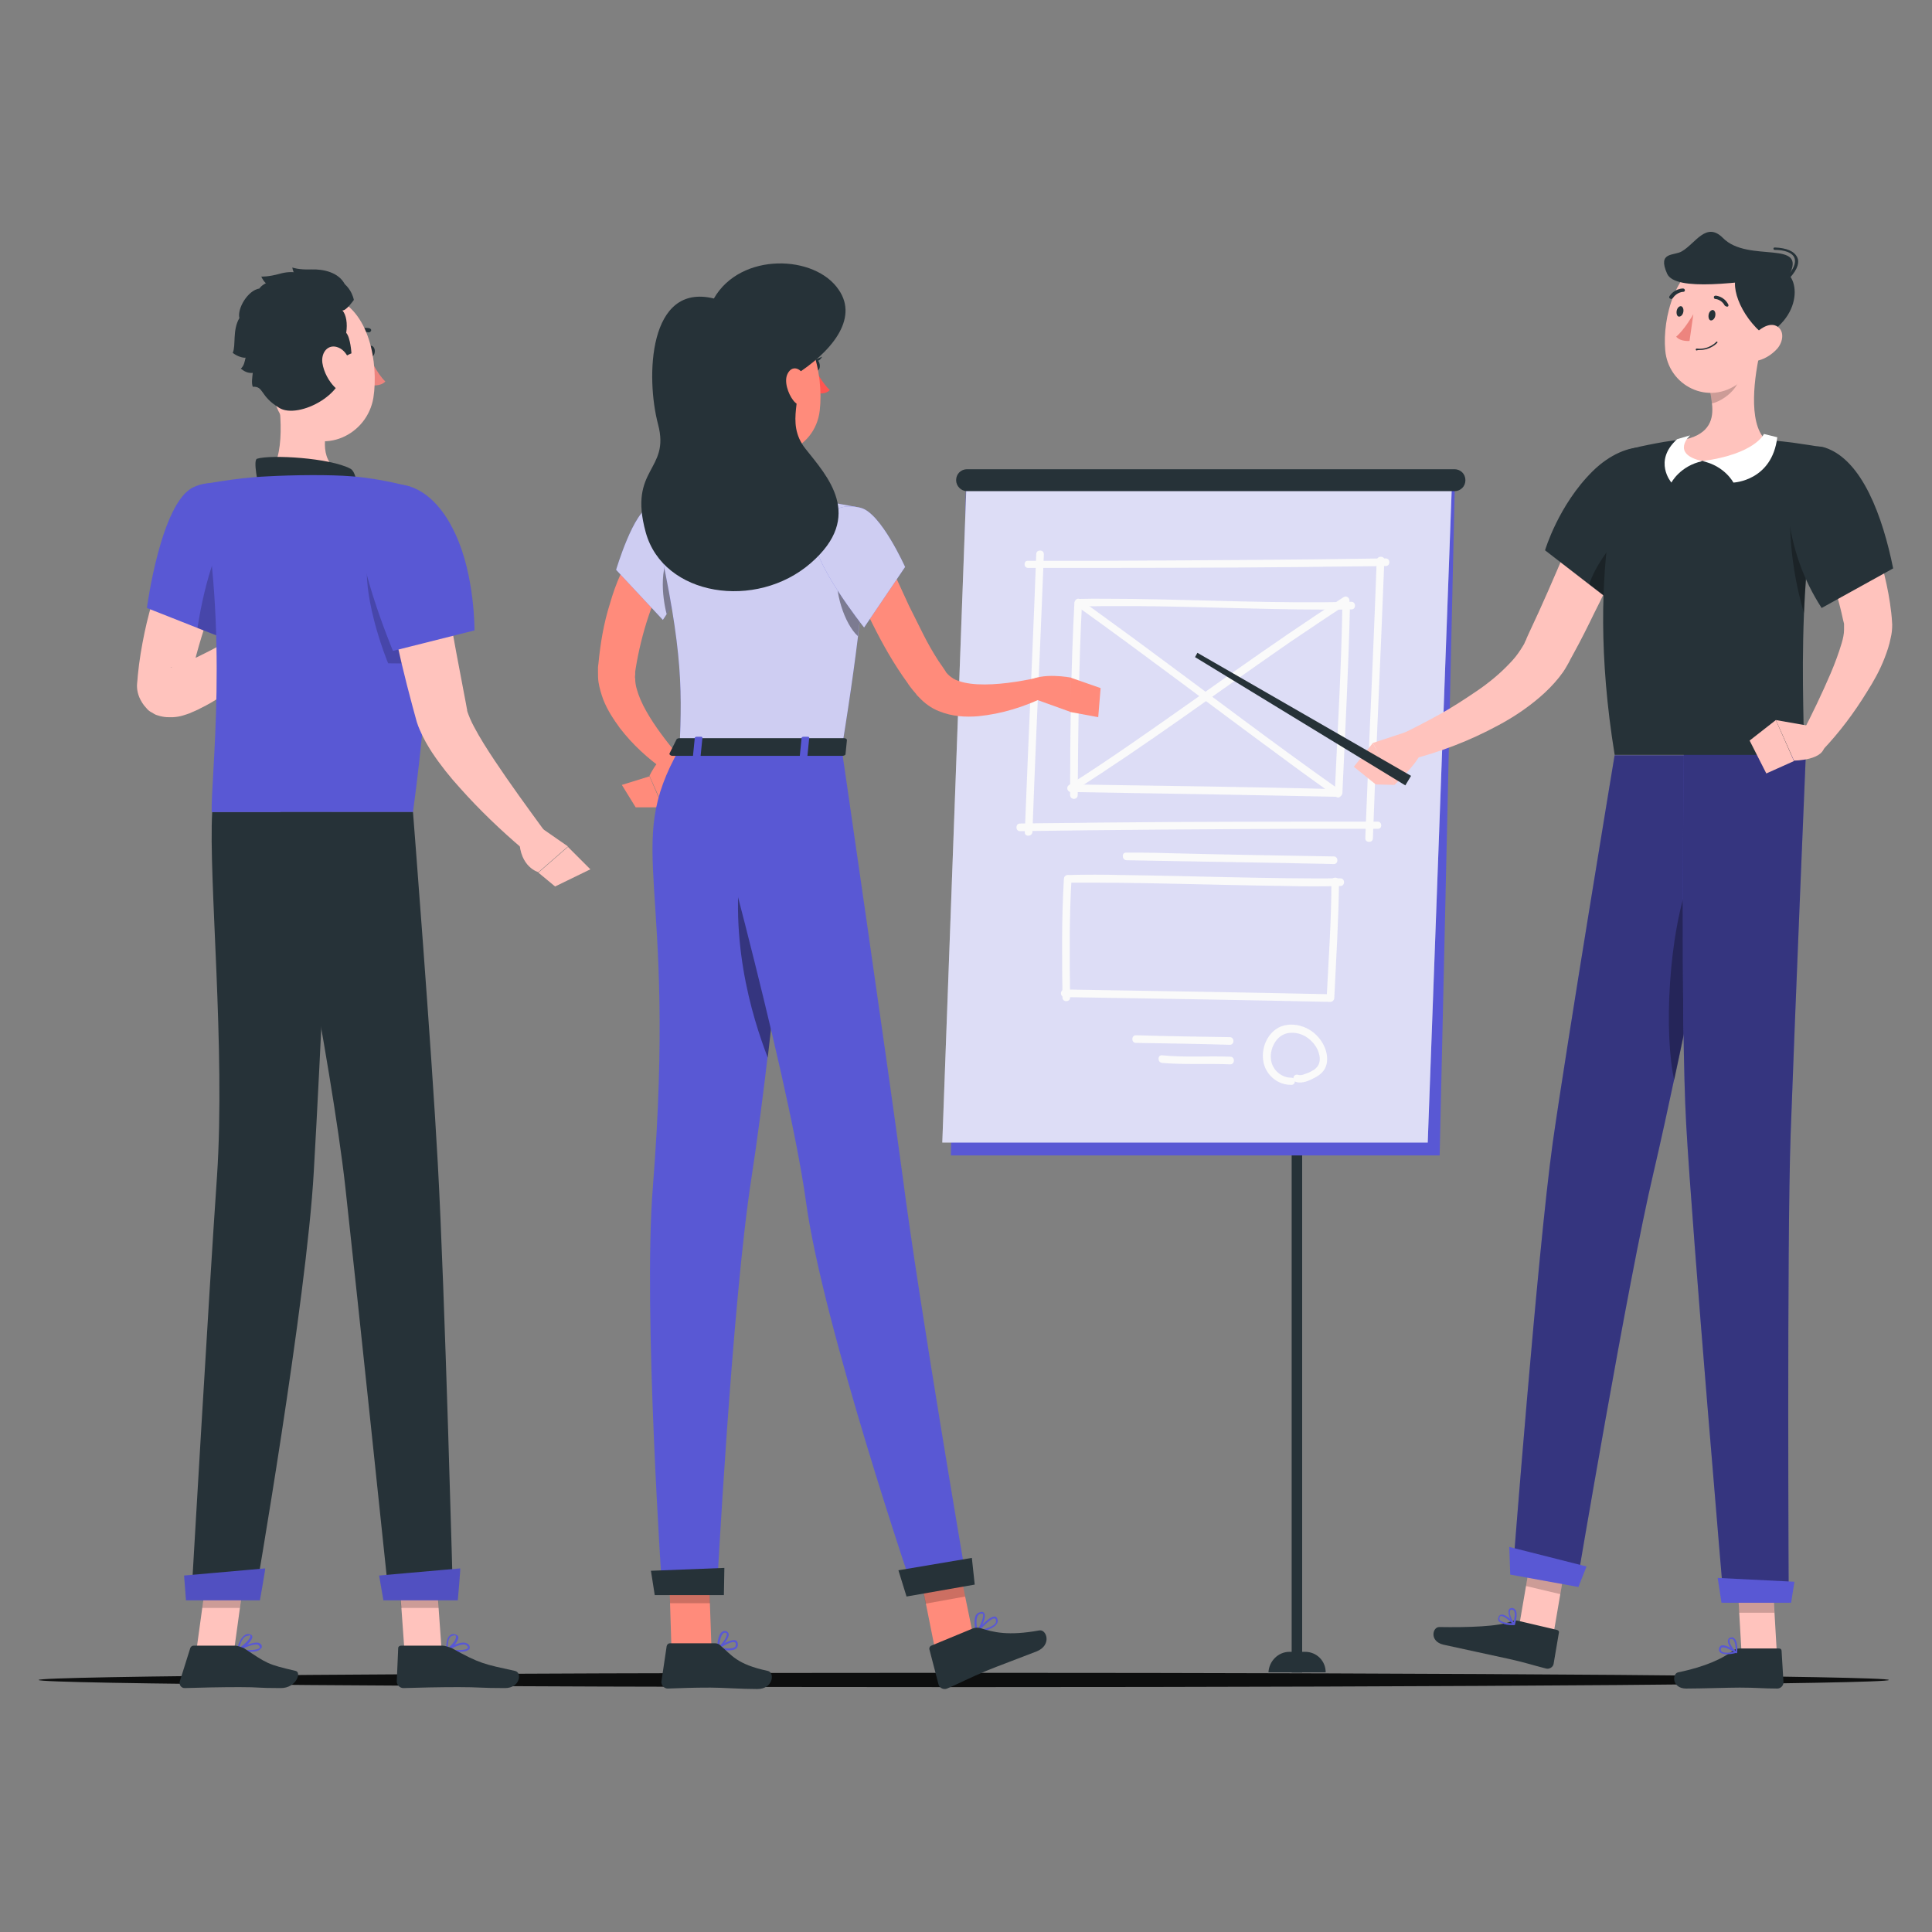 <svg width="150" height="150" viewBox="0 0 150 150" fill="none" xmlns="http://www.w3.org/2000/svg">
<rect x="0" y="0" width="150" height="150" fill="#808080" stroke="none"/>
<path d="M74.825 130.988C114.493 130.988 146.651 130.74 146.651 130.433C146.651 130.126 114.493 129.877 74.825 129.877C35.157 129.877 3 130.126 3 130.433C3 130.74 35.157 130.988 74.825 130.988Z" fill="#0D0E0E"/>
<path d="M100.285 129.858H101.1L101.1 37.522H100.285L100.285 129.858Z" fill="#263238"/>
<path d="M100.113 128.248H101.334C102.223 128.248 102.926 128.952 102.926 129.84H98.484C98.521 128.989 99.224 128.248 100.113 128.248Z" fill="#263238"/>
<path d="M73.826 89.707H111.775L112.96 37.282H75.011L73.826 89.707Z" fill="#5958D4"/>
<path d="M73.159 88.707H110.849L112.737 37.282H75.048L73.159 88.707Z" fill="white"/>
<path opacity="0.2" d="M73.159 88.707H110.849L112.737 37.282H75.048L73.159 88.707Z" fill="#5958D4"/>
<path d="M75.085 38.133H112.923C113.404 38.133 113.774 37.763 113.774 37.282C113.774 36.801 113.404 36.43 112.923 36.43H75.085C74.603 36.43 74.233 36.801 74.233 37.282C74.233 37.726 74.603 38.133 75.085 38.133Z" fill="#263238"/>
<path d="M80.157 64.605C80.342 59.533 80.564 54.461 80.786 49.389C80.861 47.278 80.972 45.131 81.046 43.021C81.046 42.65 80.453 42.65 80.453 43.021C80.268 48.093 80.046 53.165 79.824 58.237C79.75 60.347 79.639 62.495 79.565 64.605C79.528 64.975 80.12 64.975 80.157 64.605Z" fill="#FAFAFA"/>
<path d="M79.824 44.094C87.044 44.094 94.263 44.094 101.483 44.02C103.519 43.983 105.555 43.983 107.592 43.946C107.962 43.946 107.962 43.354 107.592 43.354C100.372 43.465 93.153 43.502 85.933 43.539C83.897 43.539 81.86 43.539 79.824 43.539C79.454 43.502 79.454 44.094 79.824 44.094Z" fill="#FAFAFA"/>
<path d="M106.888 43.502C106.703 48.574 106.481 53.646 106.258 58.718C106.184 60.829 106.073 62.976 105.999 65.086C105.999 65.457 106.592 65.457 106.592 65.086C106.777 60.014 106.999 54.942 107.221 49.87C107.295 47.76 107.406 45.612 107.48 43.502C107.517 43.132 106.925 43.132 106.888 43.502Z" fill="#FAFAFA"/>
<path d="M106.962 63.791C99.742 63.791 92.523 63.791 85.303 63.865C83.267 63.902 81.231 63.902 79.194 63.939C78.824 63.939 78.824 64.531 79.194 64.531C86.414 64.42 93.633 64.383 100.853 64.346C102.889 64.346 104.926 64.346 106.962 64.346C107.332 64.383 107.332 63.791 106.962 63.791Z" fill="#FAFAFA"/>
<path d="M87.451 66.79C91.709 66.864 95.929 66.938 100.187 67.012C101.298 67.049 102.445 67.049 103.556 67.086C103.926 67.086 103.926 66.494 103.556 66.494C99.187 66.42 94.819 66.346 90.45 66.234C89.45 66.198 88.451 66.198 87.451 66.198C87.081 66.16 87.081 66.753 87.451 66.79Z" fill="#FAFAFA"/>
<path d="M88.192 80.97C90.635 81.007 93.079 81.044 95.485 81.118C95.855 81.118 95.855 80.525 95.485 80.525C93.041 80.488 90.598 80.451 88.192 80.377C87.821 80.377 87.821 80.97 88.192 80.97Z" fill="#FAFAFA"/>
<path d="M90.227 82.525C91.968 82.673 93.745 82.562 95.522 82.636C95.892 82.636 95.892 82.043 95.522 82.043C93.745 81.969 92.004 82.117 90.227 81.932C89.857 81.895 89.857 82.488 90.227 82.525Z" fill="#FAFAFA"/>
<path d="M83.749 47.093C89.413 46.945 95.078 47.241 100.742 47.315C102.149 47.315 103.519 47.352 104.926 47.315C105.296 47.315 105.296 46.723 104.926 46.723C99.261 46.871 93.597 46.575 87.932 46.501C86.525 46.501 85.156 46.464 83.749 46.501C83.378 46.501 83.378 47.093 83.749 47.093Z" fill="#FAFAFA"/>
<path d="M83.305 61.495C90.191 61.606 97.04 61.718 103.926 61.866C104.075 61.866 104.223 61.718 104.223 61.569C104.445 56.682 104.704 51.795 104.815 46.871C104.815 46.501 104.223 46.501 104.223 46.871C104.149 51.758 103.852 56.682 103.63 61.569C103.741 61.458 103.815 61.384 103.926 61.273C97.04 61.088 90.191 61.014 83.305 60.903C82.897 60.903 82.897 61.495 83.305 61.495Z" fill="#FAFAFA"/>
<path d="M83.6 47.056C88.932 50.87 94.115 54.831 99.409 58.718C100.853 59.792 102.297 60.829 103.741 61.865C104.037 62.088 104.333 61.569 104.037 61.347C98.632 57.534 93.412 53.535 88.08 49.611C86.673 48.574 85.266 47.575 83.859 46.538C83.563 46.316 83.267 46.834 83.6 47.056Z" fill="#FAFAFA"/>
<path d="M104.334 46.353C98.632 50.018 93.19 54.054 87.599 57.904C86.081 58.941 84.563 59.977 83.008 60.94C82.675 61.162 82.971 61.644 83.304 61.458C89.08 57.793 94.559 53.721 100.187 49.833C101.668 48.833 103.149 47.834 104.63 46.871C104.963 46.686 104.667 46.168 104.334 46.353Z" fill="#FAFAFA"/>
<path d="M83.674 61.718C83.711 56.757 83.749 51.758 84.008 46.797C84.045 46.427 83.452 46.427 83.415 46.797C83.156 51.758 83.082 56.757 83.082 61.718C83.082 62.125 83.674 62.125 83.674 61.718Z" fill="#FAFAFA"/>
<path d="M82.897 68.53C88.561 68.493 94.226 68.715 99.891 68.789C101.297 68.826 102.667 68.826 104.074 68.789C104.444 68.789 104.444 68.197 104.074 68.197C98.41 68.234 92.745 68.011 87.081 67.937C85.674 67.9 84.304 67.9 82.897 67.937C82.527 67.937 82.527 68.53 82.897 68.53Z" fill="#FAFAFA"/>
<path d="M82.675 77.415C89.561 77.526 96.41 77.638 103.297 77.786C103.445 77.786 103.593 77.638 103.593 77.49C103.741 74.454 103.926 71.455 103.963 68.419C103.963 68.049 103.371 68.049 103.371 68.419C103.371 71.455 103.149 74.454 103.001 77.49C103.112 77.378 103.186 77.304 103.297 77.193C96.41 77.045 89.561 76.934 82.675 76.823C82.268 76.823 82.268 77.415 82.675 77.415Z" fill="#FAFAFA"/>
<path d="M83.082 77.452C83.045 74.379 83.008 71.306 83.193 68.234C83.23 67.863 82.638 67.863 82.601 68.234C82.416 71.306 82.453 74.379 82.49 77.452C82.49 77.823 83.082 77.823 83.082 77.452Z" fill="#FAFAFA"/>
<path d="M100.261 83.672C99.594 83.672 98.965 83.228 98.743 82.562C98.521 81.858 98.78 81.007 99.335 80.525C99.891 80.044 100.742 80.118 101.334 80.451C101.89 80.784 102.334 81.34 102.445 81.969C102.519 82.413 102.408 82.784 102.038 83.043C101.853 83.154 101.668 83.265 101.446 83.339C101.223 83.413 101.038 83.524 100.779 83.45C100.409 83.339 100.261 83.894 100.631 84.005C101.112 84.154 101.668 83.894 102.075 83.672C102.519 83.45 102.889 83.117 103.001 82.599C103.186 81.673 102.667 80.71 101.964 80.155C101.223 79.563 100.113 79.341 99.261 79.785C98.373 80.266 97.928 81.377 98.076 82.34C98.225 83.413 99.15 84.228 100.224 84.228C100.631 84.265 100.631 83.672 100.261 83.672Z" fill="#FAFAFA"/>
<path d="M120.623 126.805L117.958 126.175L119.031 119.918L121.697 120.511L120.623 126.805Z" fill="#FFC3BD"/>
<path d="M117.884 125.842L120.883 126.545C120.994 126.582 121.068 126.656 121.031 126.768L120.623 129.174C120.586 129.433 120.29 129.618 120.031 129.544C118.994 129.285 118.513 129.1 117.18 128.804C116.366 128.619 113.219 127.952 112.071 127.693C110.96 127.434 111.219 126.323 111.738 126.323C113.959 126.36 116.44 126.286 117.328 125.879C117.55 125.805 117.736 125.805 117.884 125.842Z" fill="#263238"/>
<path opacity="0.2" d="M121.697 120.511L119.031 119.918L118.476 123.139L121.142 123.769L121.697 120.511Z" fill="black"/>
<path d="M125.363 58.607C125.363 58.607 121.66 80.933 120.55 88.744C119.365 97.297 117.44 122.214 117.44 122.214L122.401 123.139C122.401 123.139 126.399 99.407 128.362 91.114C130.472 82.117 135.174 58.644 135.174 58.644H125.363V58.607Z" fill="#5958D4"/>
<path opacity="0.4" d="M125.363 58.607C125.363 58.607 121.66 80.933 120.55 88.744C119.365 97.297 117.44 122.214 117.44 122.214L122.401 123.139C122.401 123.139 126.399 99.407 128.362 91.114C130.472 82.117 135.174 58.644 135.174 58.644H125.363V58.607Z" fill="black"/>
<path opacity="0.3" d="M131.323 67.789C129.435 72.528 129.213 80.562 129.99 83.858C131.138 78.452 132.471 71.973 133.507 66.938C133.137 65.642 132.471 64.901 131.323 67.789Z" fill="black"/>
<path d="M122.548 123.213L117.254 122.251L117.18 120.103L123.178 121.621L122.548 123.213Z" fill="#5958D4"/>
<path d="M116.81 126.101C117.069 126.175 117.328 126.175 117.55 126.175C117.587 126.175 117.587 126.175 117.624 126.138C117.624 126.101 117.624 126.101 117.624 126.064C117.55 125.99 116.921 125.287 116.551 125.361C116.477 125.361 116.403 125.435 116.366 125.509C116.292 125.657 116.292 125.768 116.366 125.879C116.44 125.953 116.625 126.027 116.81 126.101ZM117.402 126.027C116.884 126.027 116.551 125.916 116.44 125.768C116.403 125.694 116.403 125.62 116.44 125.546C116.477 125.509 116.477 125.472 116.514 125.472C116.736 125.435 117.143 125.768 117.402 126.027Z" fill="#5958D4"/>
<path d="M117.55 126.138C117.587 126.138 117.624 126.101 117.624 126.101C117.624 126.064 117.884 125.324 117.661 124.99C117.587 124.916 117.513 124.842 117.402 124.842C117.291 124.842 117.18 124.879 117.143 124.99C117.032 125.25 117.291 125.916 117.55 126.138C117.513 126.138 117.55 126.138 117.55 126.138ZM117.439 124.99C117.476 124.99 117.513 125.027 117.55 125.064C117.661 125.25 117.587 125.694 117.513 125.953C117.328 125.694 117.143 125.213 117.254 125.027C117.291 124.99 117.291 124.953 117.439 124.99C117.402 124.99 117.439 124.99 117.439 124.99Z" fill="#5958D4"/>
<path d="M128.213 37.652C127.325 39.911 126.399 42.095 125.362 44.28C124.844 45.39 124.363 46.464 123.807 47.538C123.289 48.611 122.734 49.722 122.141 50.796L121.919 51.203L121.808 51.425L121.66 51.684C121.549 51.869 121.475 52.017 121.364 52.166C121.253 52.314 121.142 52.462 121.031 52.61C120.586 53.165 120.068 53.684 119.55 54.128C118.513 55.016 117.439 55.72 116.329 56.312C114.07 57.534 111.812 58.386 109.368 59.015L108.702 57.053C109.702 56.571 110.775 56.016 111.775 55.461C112.774 54.905 113.737 54.276 114.663 53.647C115.588 53.017 116.44 52.314 117.143 51.573C117.513 51.203 117.81 50.833 118.069 50.425C118.143 50.314 118.18 50.24 118.254 50.129C118.328 50.018 118.365 49.944 118.402 49.833L118.476 49.685L118.55 49.5L118.735 49.093C119.735 46.982 120.66 44.835 121.586 42.651L124.363 36.097L128.213 37.652Z" fill="#FFC3BD"/>
<path d="M123.659 36.579C126.325 33.95 129.694 34.172 129.657 36.912C129.287 40.91 127.177 43.391 125.177 46.76L119.957 42.725C119.957 42.725 120.994 39.207 123.659 36.579Z" fill="#263238"/>
<path d="M137.95 128.286H135.211L134.84 121.917H137.58L137.95 128.286Z" fill="#FFC3BD"/>
<path d="M135.063 127.989H138.135C138.247 127.989 138.321 128.063 138.321 128.174L138.469 130.618C138.469 130.877 138.247 131.099 137.987 131.099C136.914 131.099 136.395 131.025 135.063 131.025C134.211 131.025 132.064 131.099 130.916 131.099C129.805 131.099 129.805 129.951 130.287 129.84C132.471 129.396 133.804 128.73 134.581 128.137C134.729 128.026 134.877 127.989 135.063 127.989Z" fill="#263238"/>
<path opacity="0.2" d="M137.58 121.955H134.84L135.025 125.213H137.765L137.58 121.955Z" fill="black"/>
<path d="M130.731 58.459C130.731 58.459 130.472 79.452 130.916 87.301C131.397 95.89 133.841 124.398 133.841 124.398H138.876C138.876 124.398 138.728 96.594 139.024 88.078C139.357 78.822 140.209 58.459 140.209 58.459H130.731Z" fill="#5958D4"/>
<path opacity="0.4" d="M130.731 58.459C130.731 58.459 130.472 79.452 130.916 87.301C131.397 95.89 133.841 124.398 133.841 124.398H138.876C138.876 124.398 138.728 96.594 139.024 88.078C139.357 78.822 140.209 58.459 140.209 58.459H130.731Z" fill="black"/>
<path d="M139.061 124.435H133.656L133.36 122.51L139.32 122.806L139.061 124.435Z" fill="#5958D4"/>
<path d="M134.063 128.434C134.322 128.434 134.581 128.397 134.803 128.323C134.84 128.323 134.84 128.286 134.84 128.286C134.84 128.249 134.84 128.248 134.803 128.211C134.729 128.137 133.952 127.619 133.619 127.767C133.545 127.804 133.508 127.878 133.471 127.952C133.434 128.1 133.471 128.211 133.545 128.286C133.656 128.397 133.878 128.434 134.063 128.434ZM134.618 128.249C134.137 128.36 133.767 128.323 133.656 128.211C133.619 128.174 133.582 128.1 133.619 127.989C133.619 127.952 133.656 127.915 133.693 127.915C133.841 127.841 134.322 128.063 134.618 128.249Z" fill="#5958D4"/>
<path d="M134.803 128.36C134.84 128.36 134.877 128.323 134.877 128.286C134.877 128.249 134.951 127.471 134.655 127.212C134.581 127.138 134.507 127.101 134.396 127.138C134.285 127.138 134.174 127.212 134.174 127.323C134.063 127.619 134.47 128.174 134.803 128.36C134.766 128.36 134.766 128.36 134.803 128.36ZM134.433 127.249C134.47 127.249 134.544 127.249 134.581 127.323C134.729 127.471 134.766 127.952 134.766 128.211C134.544 128.026 134.248 127.582 134.285 127.36C134.285 127.286 134.285 127.249 134.433 127.249C134.396 127.249 134.396 127.249 134.433 127.249Z" fill="#5958D4"/>
<path opacity="0.3" d="M126.769 40.614C127.658 39.837 128.472 39.392 129.25 39.133C128.472 41.91 126.806 44.057 125.177 46.723L123.4 45.353C123.77 44.057 125.288 41.873 126.769 40.614Z" fill="black"/>
<path d="M109.739 56.645L106.592 57.682L108.258 60.94C108.258 60.94 109.961 59.385 110.294 58.496L109.739 56.645Z" fill="#FFC3BD"/>
<path d="M105.111 59.533L106.814 60.903L108.258 60.94L106.592 57.682L105.111 59.533Z" fill="#FFC3BD"/>
<path d="M109.109 60.977L92.782 51.018L92.967 50.685L109.554 60.237L109.109 60.977Z" fill="#263238"/>
<path d="M125.363 58.608H140.024C140.135 57.312 139.839 53.017 140.061 47.612C140.209 43.946 140.616 39.8 141.505 35.653C141.579 35.357 141.653 35.061 141.69 34.764C141.69 34.764 140.949 34.616 139.876 34.468C138.987 34.32 137.877 34.209 136.803 34.135C134.915 34.061 132.212 33.987 130.583 34.135C129.62 34.209 128.695 34.394 127.954 34.542C126.992 34.727 126.436 34.913 126.436 34.913C126.436 34.913 122.845 43.169 125.363 58.608Z" fill="#263238"/>
<path opacity="0.3" d="M140.061 47.612C140.209 43.946 140.616 39.8 141.505 35.653C140.505 35.579 139.468 35.838 139.172 37.43C138.913 39.133 138.691 42.947 140.061 47.612Z" fill="black"/>
<path d="M143.393 36.69C143.615 37.134 143.837 37.541 144.022 37.986C144.207 38.43 144.392 38.837 144.577 39.281C144.948 40.17 145.244 41.021 145.54 41.947C145.836 42.836 146.095 43.761 146.318 44.687C146.54 45.612 146.725 46.575 146.836 47.575L146.873 47.945C146.873 48.093 146.91 48.315 146.91 48.5C146.91 48.87 146.873 49.204 146.799 49.5C146.688 50.092 146.503 50.611 146.318 51.092C145.947 52.054 145.466 52.906 144.948 53.72C143.948 55.349 142.837 56.83 141.542 58.2L139.875 57.016C140.69 55.461 141.467 53.831 142.134 52.276C142.467 51.499 142.763 50.684 142.985 49.944C143.096 49.574 143.171 49.204 143.171 48.907C143.171 48.759 143.171 48.648 143.171 48.537C143.171 48.5 143.171 48.5 143.171 48.5V48.463V48.426L143.096 48.13C142.763 46.538 142.245 44.909 141.653 43.28C141.356 42.465 141.023 41.651 140.69 40.873C140.357 40.096 139.987 39.244 139.653 38.504L143.393 36.69Z" fill="#FFC3BD"/>
<path d="M141.727 34.764C144.578 35.727 146.17 40.096 146.984 44.131L141.431 47.204C140.024 45.02 139.135 42.613 138.802 39.688C138.247 36.245 139.987 34.172 141.727 34.764Z" fill="#263238"/>
<path d="M130.916 34.098C132.73 33.654 133.063 32.543 132.915 31.321C132.878 31.025 132.841 30.692 132.767 30.396L135.026 28.508L136.692 27.138C136.21 29.137 135.692 32.802 137.062 34.135C137.062 34.135 135.544 35.986 131.916 35.764C128.732 35.616 130.916 34.098 130.916 34.098Z" fill="#FFC3BD"/>
<path d="M136.951 33.691C136.951 33.691 136.284 35.246 132.175 35.801C133.915 36.172 134.581 37.467 134.581 37.467C134.581 37.467 137.58 37.356 137.987 33.95L136.951 33.691Z" fill="white"/>
<path d="M131.212 33.802C131.212 33.802 129.657 35.246 132.175 35.801C130.435 36.172 129.768 37.467 129.768 37.467C129.768 37.467 128.324 35.801 130.212 34.098L131.212 33.802Z" fill="white"/>
<path opacity="0.2" d="M132.767 30.396C132.841 30.692 132.878 31.025 132.915 31.321C133.767 31.136 134.878 30.248 135.026 29.396C135.063 29.063 135.063 28.767 135.063 28.545L132.767 30.396Z" fill="black"/>
<path d="M137.395 24.25C136.803 26.916 136.618 28.508 135.026 29.729C132.656 31.544 129.509 29.951 129.287 27.175C129.065 24.694 130.065 20.733 132.878 19.992C135.655 19.215 137.988 21.584 137.395 24.25Z" fill="#FFC3BD"/>
<path d="M138.876 21.436C134.988 21.954 130.064 22.658 129.435 21.251C128.657 19.511 129.99 19.881 130.583 19.511C131.656 18.881 132.471 17.178 133.767 18.474C135.729 20.474 140.431 18.511 138.876 21.436Z" fill="#263238"/>
<path d="M138.802 21.658C138.765 21.658 138.765 21.658 138.728 21.621C138.691 21.584 138.691 21.51 138.728 21.473C139.246 20.918 139.469 20.399 139.32 20.029C139.172 19.622 138.58 19.4 137.765 19.4C137.728 19.4 137.691 19.363 137.691 19.289C137.691 19.252 137.728 19.215 137.802 19.215C138.728 19.252 139.32 19.511 139.543 19.992C139.691 20.288 139.654 20.844 138.913 21.621C138.839 21.658 138.802 21.658 138.802 21.658Z" fill="#263238"/>
<path d="M135.063 21.029C134.137 21.917 135.063 24.509 137.025 26.064C140.357 24.287 139.617 20.511 137.766 21.029C135.951 21.584 135.063 21.029 135.063 21.029Z" fill="#263238"/>
<path d="M138.024 27.027C137.543 27.582 136.877 27.952 136.321 28.026C135.47 28.174 135.285 27.397 135.729 26.619C136.099 25.953 137.025 25.064 137.765 25.249C138.506 25.472 138.543 26.36 138.024 27.027Z" fill="#FFC3BD"/>
<path d="M133.174 24.509C133.137 24.731 132.989 24.879 132.841 24.879C132.693 24.879 132.619 24.657 132.656 24.435C132.693 24.213 132.841 24.065 132.989 24.065C133.137 24.102 133.212 24.287 133.174 24.509Z" fill="#263238"/>
<path d="M130.694 24.213C130.657 24.435 130.509 24.583 130.361 24.583C130.213 24.583 130.139 24.361 130.176 24.139C130.213 23.917 130.361 23.769 130.509 23.769C130.657 23.806 130.731 23.991 130.694 24.213Z" fill="#263238"/>
<path d="M131.471 24.398C131.471 24.398 130.768 25.62 130.138 26.138C130.472 26.545 131.175 26.471 131.175 26.471L131.471 24.398Z" fill="#ED847E"/>
<path d="M131.953 27.175C132.841 27.175 133.323 26.619 133.323 26.619C133.36 26.582 133.36 26.545 133.323 26.545C133.286 26.508 133.248 26.508 133.248 26.545C133.248 26.545 132.693 27.175 131.731 27.064C131.694 27.064 131.656 27.101 131.656 27.138C131.656 27.175 131.694 27.212 131.731 27.212C131.805 27.175 131.879 27.175 131.953 27.175Z" fill="#263238"/>
<path d="M134.063 23.806C134.1 23.806 134.1 23.806 134.137 23.806C134.211 23.769 134.211 23.695 134.174 23.62C133.841 22.991 133.211 22.954 133.211 22.954C133.137 22.954 133.063 22.991 133.063 23.065C133.063 23.139 133.1 23.213 133.174 23.213C133.211 23.213 133.656 23.25 133.915 23.732C133.989 23.769 134.026 23.806 134.063 23.806Z" fill="#263238"/>
<path d="M129.768 23.213C129.805 23.213 129.842 23.176 129.879 23.139C130.213 22.658 130.694 22.658 130.694 22.658C130.768 22.658 130.842 22.584 130.805 22.51C130.805 22.436 130.731 22.399 130.657 22.399C130.62 22.399 130.028 22.399 129.62 22.991C129.583 23.065 129.583 23.139 129.657 23.176C129.731 23.213 129.731 23.213 129.768 23.213Z" fill="#263238"/>
<path d="M140.616 56.386L137.876 55.905L139.283 59.052C139.283 59.052 141.764 59.052 141.653 57.756L140.616 56.386Z" fill="#FFC3BD"/>
<path d="M135.84 57.497L137.136 60.051L139.283 59.089L137.876 55.905L135.84 57.497Z" fill="#FFC3BD"/>
<path d="M51.982 44.169L51.871 44.317L51.76 44.539L51.538 44.983C51.39 45.279 51.242 45.575 51.093 45.909C50.834 46.538 50.575 47.167 50.353 47.834C49.909 49.167 49.575 50.536 49.353 51.906L49.316 52.166C49.316 52.203 49.316 52.24 49.316 52.277V52.351C49.316 52.462 49.279 52.573 49.316 52.684C49.316 52.943 49.353 53.202 49.427 53.461C49.575 54.017 49.835 54.609 50.168 55.201C50.834 56.386 51.723 57.534 52.611 58.608L51.575 59.792C50.279 58.867 49.131 57.83 48.132 56.534C47.65 55.868 47.169 55.164 46.836 54.313C46.688 53.906 46.539 53.424 46.465 52.943C46.428 52.684 46.428 52.425 46.428 52.166V51.98C46.428 51.906 46.428 51.832 46.428 51.795L46.465 51.499C46.614 49.944 46.873 48.389 47.354 46.871C47.576 46.094 47.835 45.353 48.169 44.613C48.317 44.242 48.502 43.872 48.687 43.502C48.798 43.317 48.872 43.132 48.983 42.947L49.131 42.688C49.205 42.577 49.242 42.502 49.316 42.391L51.982 44.169Z" fill="#FF8B7B"/>
<path d="M52.834 59.829L51.501 62.643L50.427 60.237C50.427 60.237 51.353 58.163 52.648 58.348L52.834 59.829Z" fill="#FF8B7B"/>
<path d="M49.353 62.68L48.28 60.94L50.427 60.274L51.464 62.68H49.353Z" fill="#FF8B7B"/>
<path d="M56.536 128.138C56.24 128.138 55.944 128.064 55.721 128.027C55.684 128.027 55.684 127.989 55.684 127.952C55.684 127.915 55.684 127.878 55.721 127.878C55.832 127.804 56.758 127.212 57.128 127.36C57.202 127.397 57.239 127.434 57.276 127.582C57.313 127.73 57.276 127.878 57.165 127.989C57.017 128.101 56.795 128.138 56.536 128.138ZM55.944 127.915C56.499 128.027 56.906 127.989 57.054 127.878C57.128 127.804 57.128 127.73 57.128 127.619C57.128 127.545 57.091 127.545 57.054 127.508C56.869 127.397 56.314 127.693 55.944 127.915Z" fill="#5958D4"/>
<path d="M55.758 128.027C55.721 128.027 55.721 128.027 55.758 128.027C55.684 127.989 55.684 127.989 55.684 127.952C55.684 127.915 55.684 127.027 56.017 126.731C56.092 126.657 56.203 126.62 56.314 126.62C56.499 126.657 56.536 126.768 56.573 126.842C56.647 127.175 56.092 127.841 55.758 128.027ZM56.277 126.768C56.203 126.768 56.166 126.805 56.129 126.842C55.944 127.027 55.869 127.508 55.832 127.804C56.129 127.582 56.462 127.064 56.425 126.842C56.425 126.805 56.388 126.768 56.277 126.768Z" fill="#5958D4"/>
<path d="M75.862 126.768C75.825 126.768 75.825 126.768 75.788 126.731C75.788 126.694 75.788 126.657 75.788 126.657C75.899 126.545 76.75 125.509 77.195 125.509H77.232C77.306 125.509 77.38 125.546 77.417 125.657C77.491 125.805 77.491 125.916 77.417 126.027C77.232 126.434 76.38 126.657 75.862 126.768ZM77.195 125.657C76.936 125.657 76.417 126.175 76.047 126.582C76.713 126.434 77.195 126.212 77.306 125.99C77.343 125.916 77.343 125.842 77.306 125.731C77.269 125.657 77.232 125.657 77.195 125.657Z" fill="#5958D4"/>
<path d="M75.862 126.768C75.862 126.768 75.825 126.768 75.862 126.768C75.825 126.768 75.788 126.731 75.788 126.731C75.788 126.694 75.529 125.916 75.751 125.435C75.825 125.287 75.936 125.213 76.084 125.176C76.269 125.102 76.38 125.176 76.418 125.25C76.603 125.546 76.195 126.434 75.899 126.731L75.862 126.768ZM76.195 125.287C76.158 125.287 76.158 125.287 76.121 125.287C76.01 125.324 75.936 125.398 75.899 125.472C75.751 125.768 75.825 126.286 75.899 126.509C76.158 126.138 76.418 125.472 76.306 125.287C76.269 125.287 76.269 125.287 76.195 125.287Z" fill="#5958D4"/>
<path d="M55.98 31.544C56.351 33.395 57.165 37.393 55.869 38.615C55.869 38.615 56.388 40.466 59.794 40.466C63.57 40.466 61.608 38.615 61.608 38.615C59.572 38.134 59.609 36.616 59.979 35.172L55.98 31.544Z" fill="#FF8B7B"/>
<path d="M62.238 27.212C62.2 27.212 62.2 27.212 62.163 27.212C62.09 27.175 62.053 27.101 62.09 27.027C62.46 26.286 63.126 26.212 63.163 26.212C63.237 26.212 63.311 26.249 63.311 26.323C63.311 26.397 63.274 26.471 63.2 26.471C63.163 26.471 62.645 26.545 62.349 27.138C62.349 27.175 62.275 27.212 62.238 27.212Z" fill="#263238"/>
<path d="M63.348 28.804C63.348 28.804 63.904 29.803 64.422 30.285C64.126 30.618 63.57 30.544 63.57 30.544L63.348 28.804Z" fill="#FF5652"/>
<path d="M63.089 28.397C63.126 28.656 63.274 28.841 63.422 28.804C63.571 28.767 63.682 28.582 63.645 28.323C63.608 28.064 63.459 27.878 63.311 27.915C63.163 27.952 63.052 28.174 63.089 28.397Z" fill="#263238"/>
<path d="M63.237 27.952L63.83 27.693C63.83 27.693 63.571 28.211 63.237 27.952Z" fill="#263238"/>
<path d="M72.567 127.915L75.603 127.212L74.159 120.177L71.16 120.881L72.567 127.915Z" fill="#FF8B7B"/>
<path d="M52.13 127.952H55.24L54.981 120.77H51.908L52.13 127.952Z" fill="#FF8B7B"/>
<path d="M55.499 127.582H52.019C51.908 127.582 51.797 127.656 51.76 127.804L51.353 130.544C51.316 130.84 51.575 131.099 51.834 131.099C53.056 131.062 53.648 131.025 55.166 131.025C56.092 131.025 57.498 131.136 58.794 131.136C60.053 131.136 60.164 129.84 59.609 129.729C57.165 129.211 56.795 128.471 55.981 127.804C55.87 127.656 55.684 127.582 55.499 127.582Z" fill="#263238"/>
<path d="M75.529 126.434L72.308 127.767C72.197 127.804 72.123 127.952 72.16 128.063L72.863 130.766C72.937 131.062 73.27 131.21 73.53 131.099C74.64 130.618 75.159 130.322 76.566 129.729C77.454 129.359 79.268 128.693 80.49 128.212C81.675 127.73 81.267 126.508 80.712 126.582C78.269 127.027 77.121 126.731 76.084 126.397C75.899 126.36 75.714 126.36 75.529 126.434Z" fill="#263238"/>
<path opacity="0.2" d="M74.159 120.177L74.936 123.954L71.864 124.509L71.16 120.881L74.159 120.177Z" fill="black"/>
<path opacity="0.2" d="M51.908 120.77H54.981L55.129 124.472H52.019L51.908 120.77Z" fill="black"/>
<path d="M50.501 39.318C49.205 39.614 47.835 44.242 47.835 44.242L51.464 48.13C51.464 48.13 54.5 43.761 53.87 42.169C53.241 40.503 52.019 38.985 50.501 39.318Z" fill="#5958D4"/>
<path opacity="0.7" d="M50.501 39.318C49.205 39.614 47.835 44.242 47.835 44.242L51.464 48.13C51.464 48.13 54.5 43.761 53.87 42.169C53.241 40.503 52.019 38.985 50.501 39.318Z" fill="white"/>
<path opacity="0.4" d="M52.537 42.28C53.204 41.688 53.648 41.873 53.944 42.317C54.24 43.687 52.5 46.575 51.76 47.686C51.426 46.39 51.056 43.613 52.537 42.28Z" fill="black"/>
<path d="M66.828 39.43C66.828 39.43 68.309 39.948 65.347 58.163C60.349 58.163 55.166 58.163 52.76 58.163C52.982 53.054 52.982 49.87 50.538 39.355C50.538 39.355 53.167 38.763 55.87 38.652C57.98 38.541 59.72 38.467 61.571 38.652C64.015 38.837 66.828 39.43 66.828 39.43Z" fill="#5958D4"/>
<path opacity="0.7" d="M66.828 39.43C66.828 39.43 68.309 39.948 65.347 58.163C60.349 58.163 55.166 58.163 52.76 58.163C52.982 53.054 52.982 49.87 50.538 39.355C50.538 39.355 53.167 38.763 55.87 38.652C57.98 38.541 59.72 38.467 61.571 38.652C64.015 38.837 66.828 39.43 66.828 39.43Z" fill="white"/>
<path opacity="0.4" d="M66.94 46.39C66.865 47.278 66.754 48.278 66.606 49.389C65.57 48.463 64.718 45.834 65.051 44.279C65.755 44.835 66.421 45.649 66.94 46.39Z" fill="black"/>
<path d="M68.531 42.465C69.161 43.983 69.864 45.501 70.568 47.019C70.938 47.76 71.308 48.5 71.678 49.241C72.049 49.981 72.456 50.684 72.863 51.314C72.974 51.462 73.085 51.647 73.196 51.795L73.344 52.017L73.418 52.128L73.455 52.203L73.492 52.239C73.603 52.388 73.789 52.536 74.011 52.684C74.455 52.943 75.159 53.091 75.899 53.128C77.38 53.202 79.046 52.943 80.601 52.61L81.156 54.091C79.527 54.868 77.824 55.423 75.936 55.609C74.973 55.683 73.937 55.646 72.863 55.201C72.308 54.979 71.789 54.609 71.345 54.128L71.271 54.054L71.197 53.98L71.086 53.831L70.864 53.572C70.716 53.387 70.568 53.202 70.457 53.017C69.383 51.536 68.531 50.018 67.754 48.463C66.976 46.908 66.236 45.353 65.606 43.724L68.531 42.465Z" fill="#FF8B7B"/>
<path d="M66.829 39.429C68.384 39.8 70.272 44.02 70.272 44.02L67.088 48.722C67.088 48.722 62.83 43.354 63.348 41.725C63.83 40.022 64.94 38.948 66.829 39.429Z" fill="#5958D4"/>
<path opacity="0.7" d="M66.829 39.429C68.384 39.8 70.272 44.02 70.272 44.02L67.088 48.722C67.088 48.722 62.83 43.354 63.348 41.725C63.83 40.022 64.94 38.948 66.829 39.429Z" fill="white"/>
<path d="M80.342 54.276L83.119 55.275L83.156 52.61C83.156 52.61 80.86 52.165 79.824 52.906L80.342 54.276Z" fill="#FF8B7B"/>
<path d="M85.266 55.683L85.451 53.424L83.119 52.61L83.082 55.276L85.266 55.683Z" fill="#FF8B7B"/>
<path d="M54.611 28.582C55.166 31.617 55.351 32.913 57.091 34.283C59.683 36.356 63.274 34.987 63.644 31.877C63.977 29.063 62.978 24.583 59.868 23.732C56.758 22.88 54.055 25.546 54.611 28.582Z" fill="#FF8B7B"/>
<path d="M61.645 29.174C62.534 30.692 60.868 32.728 62.534 34.839C64.2 36.949 67.162 40.059 62.941 43.724C58.72 47.39 51.501 46.316 50.131 41.318C48.761 36.32 52.056 36.579 51.093 32.95C50.131 29.322 50.316 21.918 55.425 23.176C57.499 19.548 63.311 19.77 65.125 22.51C66.68 24.768 64.533 27.36 61.645 29.174Z" fill="#263238"/>
<path d="M62.423 29.174C62.682 29.729 62.756 30.359 62.682 30.877C62.571 31.618 61.978 31.618 61.571 31.062C61.201 30.581 60.831 29.581 61.164 28.989C61.497 28.36 62.127 28.545 62.423 29.174Z" fill="#FF8B7B"/>
<path d="M62.015 58.126C62.015 58.126 60.201 79.415 58.35 91.41C56.832 101.11 55.647 123.732 55.647 123.732H51.427C51.427 123.732 49.909 101.777 50.686 92.188C52.611 67.937 48.317 65.975 52.76 58.126H62.015Z" fill="#5958D4"/>
<path opacity="0.4" d="M57.758 65.309C58.868 66.901 60.349 68.752 60.831 70.714C60.46 74.305 60.053 78.267 59.609 82.117C58.387 78.933 56.388 72.565 57.758 65.309Z" fill="black"/>
<path d="M65.347 58.126C65.347 58.126 68.828 82.006 70.086 91.373C71.345 101.148 75.085 122.991 75.085 122.991L70.938 123.621C70.938 123.621 63.867 102.851 62.571 93.262C61.127 82.821 54.203 58.089 54.203 58.089H65.347V58.126Z" fill="#5958D4"/>
<path d="M75.677 123.028L70.383 123.954L69.753 121.917L75.455 120.955L75.677 123.028Z" fill="#263238"/>
<path d="M56.203 123.843H50.834L50.538 121.955L56.24 121.732L56.203 123.843Z" fill="#263238"/>
<path d="M52.537 57.386L51.982 58.496C51.945 58.571 52.056 58.682 52.204 58.682H65.421C65.533 58.682 65.644 58.608 65.644 58.571L65.755 57.46C65.755 57.386 65.681 57.312 65.533 57.312H52.797C52.648 57.312 52.574 57.349 52.537 57.386Z" fill="#263238"/>
<path d="M54.24 58.83H53.907C53.833 58.83 53.796 58.793 53.796 58.756L53.944 57.275C53.944 57.238 54.018 57.201 54.092 57.201H54.425C54.5 57.201 54.537 57.238 54.537 57.275L54.389 58.756C54.389 58.793 54.315 58.83 54.24 58.83Z" fill="#5958D4"/>
<path d="M62.534 58.83H62.2C62.126 58.83 62.089 58.793 62.089 58.756L62.237 57.275C62.237 57.238 62.312 57.201 62.386 57.201H62.719C62.793 57.201 62.83 57.238 62.83 57.275L62.682 58.756C62.682 58.793 62.608 58.83 62.534 58.83Z" fill="#5958D4"/>
<path d="M18.476 41.873C18.106 42.725 17.698 43.687 17.365 44.576C16.995 45.501 16.662 46.427 16.328 47.352C15.699 49.204 15.107 51.092 14.774 52.906L14.7 53.239C14.7 53.202 14.736 53.054 14.588 52.721C14.551 52.647 14.514 52.573 14.44 52.462C14.366 52.351 14.292 52.277 14.218 52.203C14.144 52.129 14.033 52.054 13.959 51.98C13.848 51.906 13.774 51.869 13.7 51.869C13.404 51.758 13.293 51.795 13.256 51.795C13.219 51.832 13.367 51.795 13.515 51.758C13.663 51.721 13.885 51.647 14.07 51.573C14.885 51.24 15.773 50.796 16.625 50.351C18.365 49.426 20.142 48.389 21.882 47.352L23.215 49.093C21.697 50.574 20.105 51.906 18.402 53.202C17.513 53.832 16.662 54.461 15.588 54.979C15.329 55.127 15.033 55.239 14.7 55.387C14.366 55.498 14.033 55.646 13.441 55.683C13.145 55.683 12.774 55.72 12.219 55.535C12.071 55.498 11.96 55.424 11.775 55.312C11.627 55.239 11.479 55.127 11.367 54.979C11.108 54.72 10.923 54.387 10.812 54.128C10.59 53.572 10.627 53.165 10.664 52.869L10.701 52.425C10.812 51.277 10.997 50.203 11.219 49.13C11.441 48.056 11.738 47.019 12.034 45.983C12.33 44.946 12.7 43.946 13.07 42.947C13.256 42.465 13.478 41.947 13.663 41.466C13.885 40.984 14.07 40.503 14.329 39.985L18.476 41.873Z" fill="#FFC3BD"/>
<path d="M21.438 47.575L22.475 45.687L24.881 48.537C24.881 48.537 23.733 49.722 22.326 49.5L21.438 47.575Z" fill="#7F3E3B"/>
<path d="M24.326 43.872L26.214 46.316L24.918 48.5L22.474 45.687L24.326 43.872Z" fill="#7F3E3B"/>
<path d="M19.364 128.249C19.031 128.249 18.661 128.212 18.476 128.175C18.439 128.175 18.439 128.138 18.439 128.101C18.439 128.064 18.439 128.026 18.476 128.026C18.513 127.989 19.587 127.434 20.068 127.545C20.179 127.582 20.216 127.619 20.29 127.693C20.364 127.841 20.327 127.952 20.253 127.989C20.105 128.212 19.735 128.249 19.364 128.249ZM18.698 128.064C19.216 128.138 19.957 128.138 20.142 127.952C20.179 127.915 20.179 127.878 20.142 127.804C20.105 127.767 20.068 127.73 20.031 127.693C19.698 127.619 19.068 127.878 18.698 128.064Z" fill="#5958D4"/>
<path d="M18.476 128.174H18.439C18.402 128.174 18.402 128.137 18.402 128.1C18.402 128.063 18.55 127.286 18.957 126.99C19.068 126.879 19.216 126.842 19.364 126.879C19.55 126.916 19.587 126.99 19.587 127.064C19.624 127.397 18.883 128.026 18.476 128.174C18.513 128.174 18.476 128.174 18.476 128.174ZM19.29 126.99C19.216 126.99 19.105 127.027 19.031 127.064C18.772 127.249 18.624 127.73 18.55 127.952C18.92 127.73 19.439 127.249 19.439 127.027C19.439 127.027 19.439 126.953 19.327 126.953C19.327 126.99 19.327 126.99 19.29 126.99Z" fill="#5958D4"/>
<path d="M15.255 128.101H18.18L19.106 121.362H16.181L15.255 128.101Z" fill="#FFC3BD"/>
<path d="M18.217 127.767H15.033C14.922 127.767 14.811 127.841 14.774 127.952L13.959 130.544C13.885 130.803 14.07 131.062 14.329 131.062C15.477 131.025 17.143 130.988 18.587 130.988C20.29 130.988 19.809 131.062 21.808 131.062C22.993 131.062 23.437 129.841 22.956 129.73C20.734 129.211 20.771 129.174 18.92 127.952C18.698 127.878 18.476 127.767 18.217 127.767Z" fill="#263238"/>
<path opacity="0.2" d="M19.105 121.362L18.624 124.842H15.699L16.18 121.362H19.105Z" fill="black"/>
<path d="M25.732 63.05C25.732 63.05 24.881 82.081 24.362 90.966C23.807 100.962 19.771 124.176 19.771 124.176H14.847C14.847 124.176 16.217 100.407 16.847 91.336C17.513 81.414 16.18 68.197 16.476 63.05C19.808 63.05 25.732 63.05 25.732 63.05Z" fill="#263238"/>
<path d="M20.586 121.77C20.623 121.77 20.179 124.25 20.179 124.25H14.44L14.292 122.325L20.586 121.77Z" fill="#5958D4"/>
<g opacity="0.3">
<path opacity="0.3" d="M20.586 121.77C20.623 121.77 20.179 124.25 20.179 124.25H14.44L14.292 122.325L20.586 121.77Z" fill="black"/>
</g>
<path d="M28.546 27.286C28.546 27.508 28.695 27.693 28.843 27.693C28.991 27.693 29.102 27.471 29.102 27.249C29.102 27.027 28.954 26.842 28.806 26.842C28.62 26.842 28.509 27.027 28.546 27.286Z" fill="#263238"/>
<path d="M28.657 27.693C28.657 27.693 29.287 29.026 29.916 29.618C29.546 30.026 28.805 29.915 28.805 29.915L28.657 27.693Z" fill="#ED847E"/>
<path d="M27.621 26.027C27.584 26.027 27.547 26.027 27.51 25.99C27.473 25.916 27.473 25.842 27.51 25.805C28.102 25.324 28.695 25.472 28.732 25.509C28.805 25.546 28.843 25.62 28.805 25.694C28.768 25.768 28.694 25.805 28.62 25.805C28.583 25.805 28.102 25.657 27.658 26.064C27.658 26.027 27.621 26.027 27.621 26.027Z" fill="#263238"/>
<path d="M21.401 29.507C21.808 31.655 22.252 35.579 20.734 36.986C20.734 36.986 21.327 39.17 25.288 39.17C29.657 39.17 27.362 36.986 27.362 36.986C24.992 36.431 25.029 34.654 25.436 32.987L21.401 29.507Z" fill="#FFC3BD"/>
<path d="M19.957 35.616C19.623 35.727 20.068 37.69 20.068 37.69C20.068 37.69 20.623 39.059 27.398 38.578C27.917 38.541 27.732 36.653 27.213 36.394C25.621 35.542 21.03 35.283 19.957 35.616Z" fill="#263238"/>
<path d="M35.618 128.249C35.284 128.249 34.914 128.212 34.692 128.175C34.655 128.175 34.655 128.138 34.618 128.101C34.618 128.064 34.618 128.026 34.655 128.026C34.692 127.989 35.618 127.434 36.136 127.545C36.247 127.582 36.321 127.619 36.395 127.693C36.506 127.841 36.469 127.952 36.469 127.989C36.321 128.212 35.988 128.249 35.618 128.249ZM34.914 128.064C35.469 128.138 36.21 128.138 36.321 127.952C36.321 127.915 36.358 127.878 36.284 127.804C36.247 127.767 36.21 127.73 36.136 127.693C35.803 127.619 35.247 127.878 34.914 128.064Z" fill="#5958D4"/>
<path d="M34.729 128.174H34.692C34.655 128.174 34.655 128.137 34.655 128.1C34.655 128.063 34.581 127.286 34.914 126.99C35.025 126.879 35.136 126.842 35.285 126.879C35.47 126.916 35.544 126.99 35.581 127.064C35.655 127.397 35.062 128.026 34.729 128.174ZM35.211 126.99C35.136 126.99 35.062 127.027 34.988 127.064C34.766 127.249 34.766 127.73 34.766 127.952C35.099 127.73 35.47 127.249 35.396 127.027C35.396 127.027 35.359 126.953 35.248 126.953C35.248 126.99 35.248 126.99 35.211 126.99Z" fill="#5958D4"/>
<path d="M31.397 128.101H34.285L33.804 121.362H30.916L31.397 128.101Z" fill="#FFC3BD"/>
<path d="M34.322 127.767H31.138C31.027 127.767 30.916 127.841 30.916 127.952L30.805 130.544C30.805 130.803 31.027 131.062 31.323 131.062C32.471 131.025 34.137 130.988 35.581 130.988C37.284 130.988 37.247 131.062 39.209 131.062C40.394 131.062 40.542 129.841 39.986 129.73C37.617 129.211 37.247 129.174 35.062 127.952C34.84 127.878 34.581 127.767 34.322 127.767Z" fill="#263238"/>
<path d="M14.996 37.837C12.478 39.059 11.405 47.204 11.405 47.204L17.217 49.5C17.217 49.5 18.624 46.205 19.402 42.688C20.253 38.985 17.587 36.616 14.996 37.837Z" fill="#5958D4"/>
<path opacity="0.2" d="M18.772 40.244C18.994 40.133 19.18 40.059 19.402 40.022C19.624 40.8 19.661 41.688 19.439 42.688C18.661 46.205 17.254 49.5 17.254 49.5L15.329 48.76C15.662 46.612 16.736 41.207 18.772 40.244Z" fill="black"/>
<path d="M31.878 37.8C31.878 37.8 34.989 41.318 32.064 63.05C27.362 63.05 18.735 63.05 16.44 63.05C16.329 60.644 17.847 48.944 15.514 37.652C15.514 37.652 18.18 37.097 20.735 36.986C22.734 36.875 25.622 36.838 27.362 36.986C29.694 37.171 31.878 37.8 31.878 37.8Z" fill="#5958D4"/>
<path opacity="0.2" d="M28.731 42.428C29.435 40.318 31.138 39.614 32.878 40.873C33.211 42.947 33.47 46.242 33.174 51.536L30.138 51.499C30.138 51.536 27.695 45.612 28.731 42.428Z" fill="black"/>
<path d="M33.692 40.91L34.84 47.389C35.21 49.537 35.618 51.721 36.025 53.832L36.173 54.609L36.247 55.016C36.284 55.09 36.247 55.127 36.284 55.238C36.395 55.572 36.58 56.016 36.802 56.423C37.247 57.275 37.839 58.2 38.431 59.089C39.616 60.866 40.912 62.643 42.208 64.42L40.616 65.938C38.876 64.457 37.247 62.902 35.729 61.199C34.951 60.348 34.211 59.422 33.544 58.422C33.211 57.904 32.878 57.349 32.582 56.645C32.508 56.497 32.434 56.275 32.36 56.053L32.248 55.646L32.026 54.831C31.434 52.647 30.916 50.462 30.471 48.278C30.027 46.094 29.62 43.909 29.287 41.688L33.692 40.91Z" fill="#FFC3BD"/>
<path d="M27.991 39.911C27.177 42.577 30.509 50.536 30.509 50.536L36.84 48.944C36.84 48.944 36.877 44.724 35.359 41.466C33.1 36.505 28.954 36.727 27.991 39.911Z" fill="#5958D4"/>
<path d="M41.801 64.124L44.096 65.716L41.801 67.715C41.801 67.715 40.357 67.345 40.32 65.198L40.023 63.421L41.319 63.865C41.467 63.976 41.653 64.05 41.801 64.124Z" fill="#FFC3BD"/>
<path d="M45.836 67.493L43.097 68.826L41.801 67.752L44.096 65.753L45.836 67.493Z" fill="#FFC3BD"/>
<path opacity="0.2" d="M33.804 121.362L34.063 124.842H31.138L30.916 121.362H33.804Z" fill="black"/>
<path d="M20.66 27.36C21.067 30.248 21.142 31.951 22.697 33.321C25.066 35.394 28.509 33.802 28.991 30.877C29.398 28.248 28.694 23.991 25.77 23.065C22.919 22.102 20.253 24.472 20.66 27.36Z" fill="#FFC3BD"/>
<path d="M26.584 27.989C26.51 27.73 27.287 27.434 27.287 27.434C27.287 27.434 27.213 26.212 26.88 25.842C26.991 25.101 26.88 24.435 26.584 24.102C26.88 24.139 27.473 23.287 27.473 23.287C27.473 23.287 27.25 21.88 25.695 21.51C24.177 21.103 20.734 21.473 20.142 22.399C19.216 22.547 18.402 23.991 18.587 24.694C18.032 25.62 18.328 26.841 18.069 27.397C18.402 27.656 18.846 27.804 19.068 27.767C18.994 28.063 18.957 28.396 18.698 28.619C18.92 28.804 19.216 28.989 19.624 28.952C19.587 29.322 19.512 29.729 19.624 30.026C20.512 29.988 20.142 30.729 21.66 31.655C23.141 32.617 27.324 30.47 26.584 27.989Z" fill="#263238"/>
<path d="M26.769 22.066C26.288 21.14 25.103 20.881 24.14 20.918C23.178 20.955 22.697 20.77 22.697 20.77C22.697 20.77 22.808 21.843 23.955 21.954C25.066 22.103 26.769 22.066 26.769 22.066Z" fill="#263238"/>
<path d="M24.289 21.881C23.622 21.103 22.66 20.992 21.734 21.251C20.808 21.51 20.29 21.473 20.29 21.473C20.29 21.473 20.66 22.51 21.808 22.325C22.882 22.14 24.289 21.881 24.289 21.881Z" fill="#263238"/>
<path d="M25.029 28.174C25.14 28.915 25.547 29.618 25.992 30.063C26.695 30.729 27.325 30.211 27.361 29.359C27.398 28.582 27.102 27.323 26.288 26.99C25.51 26.656 24.918 27.323 25.029 28.174Z" fill="#FFC3BD"/>
<path d="M32.064 63.05C32.064 63.05 33.508 81.414 33.989 90.3C34.544 100.296 35.174 124.176 35.174 124.176H30.213C30.213 124.176 27.806 101.185 26.806 92.114C25.696 82.266 21.771 63.05 21.771 63.05H32.064Z" fill="#263238"/>
<path d="M35.728 121.77C35.766 121.77 35.543 124.25 35.543 124.25H29.768L29.435 122.325L35.728 121.77Z" fill="#5958D4"/>
<g opacity="0.3">
<path opacity="0.3" d="M35.728 121.77C35.766 121.77 35.543 124.25 35.543 124.25H29.768L29.435 122.325L35.728 121.77Z" fill="black"/>
</g>
</svg>
